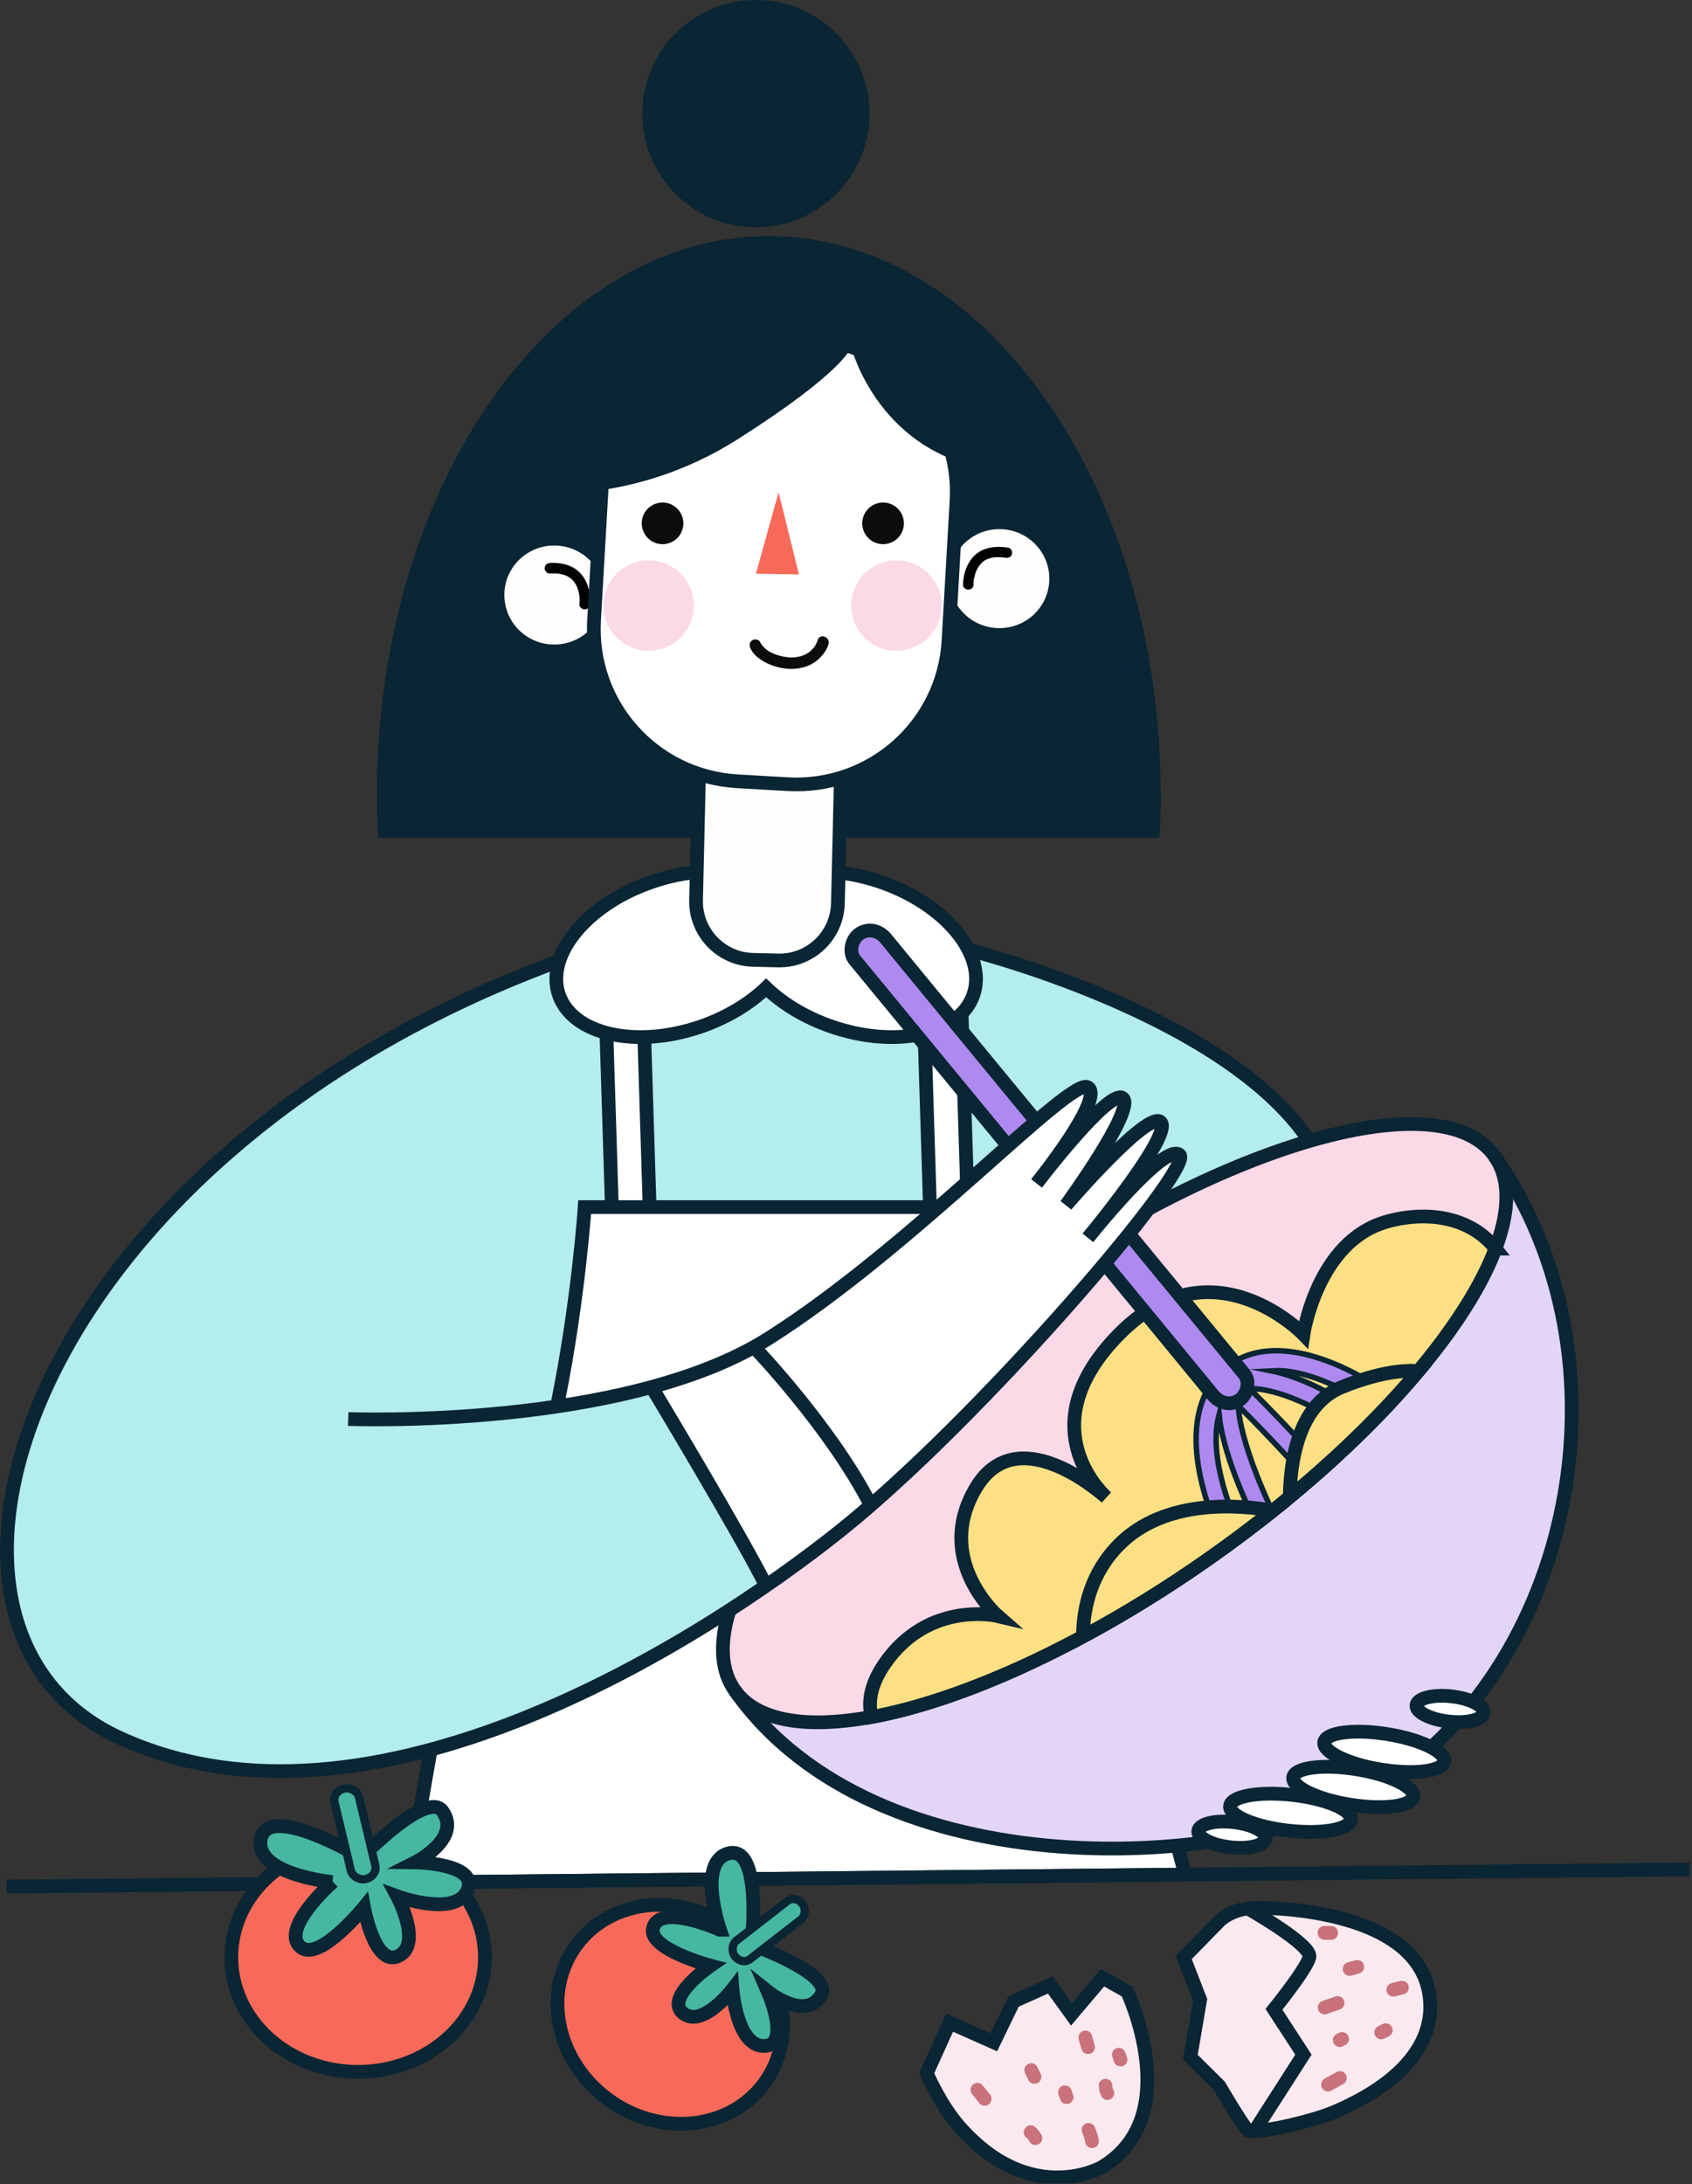 <svg width="265" height="342" viewBox="0 0 265 342" fill="none" xmlns="http://www.w3.org/2000/svg">
<rect x="0" y="0" width="265" height="342" fill="#333333" stroke="none"/>
<g clip-path="url(#clip0_491_3982)">
<path d="M23.772 211.584L18.897 198.182C18.897 198.182 38.586 173.55 67.06 159.424C95.534 145.282 129.572 141.268 159.373 150.967C189.173 160.665 209.706 177.408 205.073 184.918C200.439 192.429 147.47 237.888 147.47 237.888L46.32 235.889L23.772 211.584Z" fill="#B3EDEE"/>
<path d="M94.621 150.398C95.069 164.678 95.517 178.976 95.965 193.256C96.034 195.254 96.085 197.269 96.154 199.267C96.275 203.057 102.166 203.074 102.063 199.267C101.615 184.987 101.167 170.69 100.719 156.41C100.65 154.412 100.598 152.396 100.53 150.398C100.409 146.608 94.518 146.591 94.621 150.398Z" fill="white" stroke="#0A2533" stroke-width="2.15" stroke-miterlimit="10"/>
<path d="M144.438 150.398C144.886 164.678 145.334 178.976 145.782 193.256C145.851 195.254 145.902 197.269 145.971 199.267C146.092 203.057 151.983 203.074 151.88 199.267C151.432 184.987 150.984 170.69 150.536 156.41C150.467 154.412 150.415 152.396 150.346 150.398C150.226 146.608 144.335 146.591 144.438 150.398Z" fill="white" stroke="#0A2533" stroke-width="2.15" stroke-miterlimit="10"/>
<path d="M185.625 293.509L176.013 257.887C176.013 257.887 154.67 232.72 156.513 189.001H91.572C91.572 189.001 87.851 245.587 69.902 259.936L63.821 294.75L185.607 293.509H185.625Z" fill="white" stroke="#0A2533" stroke-width="2.15" stroke-miterlimit="10"/>
<path d="M137.995 138.116C131.122 135.739 124.335 135.997 119.995 138.34C115.654 135.98 108.867 135.721 101.994 138.116C91.848 141.63 85.388 149.536 87.541 155.772C89.695 162.008 99.668 164.23 109.814 160.716C113.931 159.286 117.411 157.133 119.995 154.67C122.561 157.133 126.058 159.286 130.175 160.716C140.321 164.23 150.295 162.008 152.448 155.772C154.618 149.536 148.141 141.63 137.995 138.116Z" fill="white" stroke="#0A2533" stroke-width="2.15" stroke-miterlimit="10"/>
<path d="M181.783 124.421C181.783 76.12 154.308 36.966 120.408 36.966C86.508 36.966 59.033 76.12 59.033 124.421C59.033 126.695 59.119 128.934 59.239 131.174H181.594C181.714 128.952 181.801 126.695 181.801 124.421H181.783Z" fill="#0A2533"/>
<path d="M118.393 35.588C128.22 35.588 136.187 27.622 136.187 17.794C136.187 7.967 128.22 0 118.393 0C108.565 0 100.598 7.967 100.598 17.794C100.598 27.622 108.565 35.588 118.393 35.588Z" fill="#0A2533"/>
<path d="M109.457 122.076L109.016 140.916C108.898 145.976 112.904 150.174 117.964 150.292L121.856 150.383C126.916 150.502 131.113 146.496 131.232 141.436L131.672 122.596C131.791 117.536 127.785 113.339 122.725 113.22L118.833 113.129C113.773 113.011 109.576 117.017 109.457 122.076Z" fill="#FFFEFD" stroke="#0A2533" stroke-width="2.15" stroke-miterlimit="10"/>
<path d="M165.402 91.107C165.126 95.982 160.923 99.686 156.014 99.41C151.104 99.134 147.349 94.948 147.642 90.091C147.935 85.233 152.121 81.512 157.03 81.788C161.939 82.064 165.695 86.249 165.402 91.107Z" fill="#FFFEFD" stroke="#0A2533" stroke-width="2.15" stroke-miterlimit="10"/>
<path d="M152.465 91.486C152.465 91.297 152.465 91.124 152.5 90.935C152.5 90.883 152.5 90.849 152.5 90.797C152.5 91.107 152.482 90.935 152.5 90.849C152.517 90.745 152.534 90.625 152.568 90.521C152.62 90.28 152.689 90.039 152.758 89.798C152.792 89.677 152.844 89.557 152.896 89.436C152.982 89.23 152.81 89.609 152.896 89.402C152.93 89.333 152.965 89.264 152.999 89.195C153.068 89.075 153.137 88.954 153.206 88.833C153.24 88.764 153.292 88.713 153.326 88.644C153.361 88.609 153.516 88.403 153.43 88.506C153.344 88.609 153.481 88.437 153.516 88.403C153.568 88.351 153.619 88.282 153.671 88.23C153.723 88.179 153.791 88.11 153.843 88.058C153.86 88.041 153.895 88.007 153.912 87.989C153.929 87.989 154.102 87.834 153.981 87.92C153.878 88.007 154.067 87.869 154.102 87.834C154.17 87.783 154.239 87.748 154.325 87.696C154.412 87.645 154.481 87.61 154.549 87.576C154.584 87.559 154.636 87.541 154.67 87.524C154.859 87.438 154.549 87.559 154.704 87.524C154.911 87.455 155.101 87.386 155.307 87.335C155.411 87.3 155.531 87.283 155.652 87.266C155.704 87.266 155.859 87.249 155.652 87.266C155.721 87.266 155.79 87.266 155.859 87.249C156.117 87.231 156.375 87.231 156.651 87.249C156.806 87.249 156.961 87.249 157.116 87.283C157.168 87.283 157.219 87.283 157.271 87.3C157.374 87.3 157.374 87.3 157.306 87.3C157.357 87.3 157.426 87.317 157.478 87.335C157.908 87.404 158.356 87.214 158.494 86.766C158.597 86.37 158.356 85.819 157.926 85.75C155.979 85.44 153.86 85.647 152.448 87.162C151.587 88.093 151.087 89.316 150.915 90.556C150.863 90.883 150.829 91.21 150.829 91.52C150.829 92.571 152.482 92.588 152.482 91.52L152.465 91.486Z" fill="#020202"/>
<path d="M77.93 92.657C77.654 97.532 81.392 101.701 86.301 101.977C91.211 102.252 95.414 98.549 95.689 93.674C95.965 88.799 92.227 84.63 87.318 84.355C82.408 84.079 78.205 87.783 77.93 92.657Z" fill="#FFFEFD" stroke="#0A2533" stroke-width="2.15" stroke-miterlimit="10"/>
<path d="M92.382 94.604C92.468 93.863 92.382 93.053 92.227 92.33C91.9 90.866 91.021 89.522 89.678 88.816C88.592 88.248 87.335 88.075 86.129 88.144C85.681 88.161 85.302 88.506 85.302 88.971C85.302 89.402 85.681 89.815 86.129 89.798C86.405 89.798 86.698 89.798 86.973 89.798C87.094 89.798 87.214 89.798 87.335 89.815C87.404 89.815 87.473 89.815 87.542 89.832C87.404 89.815 87.507 89.832 87.576 89.832C87.783 89.867 88.007 89.918 88.213 89.97C88.317 90.004 88.42 90.039 88.523 90.073C88.558 90.073 88.592 90.108 88.627 90.108C88.713 90.142 88.696 90.142 88.575 90.091C88.61 90.091 88.644 90.125 88.678 90.142C88.834 90.211 88.989 90.297 89.126 90.383C89.195 90.435 89.264 90.47 89.333 90.521C89.385 90.556 89.522 90.625 89.333 90.521C89.385 90.538 89.419 90.59 89.454 90.625C89.574 90.728 89.695 90.849 89.798 90.969C89.85 91.021 89.901 91.09 89.936 91.141C90.039 91.262 89.815 90.986 89.919 91.107C89.936 91.141 89.97 91.176 89.988 91.21C90.074 91.331 90.16 91.469 90.229 91.589C90.263 91.658 90.298 91.727 90.332 91.796C90.332 91.813 90.349 91.848 90.367 91.865C90.367 91.882 90.384 91.916 90.401 91.934C90.436 92.02 90.418 91.985 90.367 91.848C90.367 91.951 90.47 92.123 90.504 92.227C90.556 92.364 90.591 92.519 90.625 92.657C90.659 92.778 90.677 92.916 90.711 93.036C90.711 93.088 90.728 93.157 90.746 93.209C90.78 93.346 90.728 92.984 90.746 93.122C90.746 93.157 90.746 93.191 90.746 93.226C90.763 93.45 90.78 93.656 90.78 93.88C90.78 94.104 90.78 94.345 90.746 94.587C90.694 95.034 91.159 95.413 91.572 95.413C92.055 95.413 92.348 95.034 92.399 94.587L92.382 94.604Z" fill="#020202"/>
<path d="M93.041 97.126L94.3 75.216C95.056 62.06 106.35 51.995 119.506 52.751L127.348 53.202C140.504 53.958 150.569 65.251 149.813 78.407L148.554 100.317C147.797 113.473 136.504 123.538 123.348 122.782L115.506 122.331C102.35 121.575 92.284 110.282 93.041 97.126Z" fill="white" stroke="#0A2533" stroke-width="2.15" stroke-miterlimit="10"/>
<path d="M121.941 77.068L118.393 89.832L125.128 89.936L121.941 77.068Z" fill="#F76A59"/>
<path d="M107.024 82.167C106.903 83.958 105.335 85.319 103.544 85.199C101.752 85.078 100.392 83.51 100.512 81.719C100.633 79.927 102.2 78.567 103.992 78.687C105.783 78.808 107.144 80.375 107.024 82.167Z" fill="#0C0C0C"/>
<path d="M141.561 82.167C141.441 83.958 139.873 85.319 138.082 85.199C136.29 85.078 134.929 83.51 135.05 81.719C135.17 79.927 136.738 78.567 138.529 78.687C140.321 78.808 141.682 80.375 141.561 82.167Z" fill="#0C0C0C"/>
<path d="M108.626 95.62C108.178 99.513 104.681 102.304 100.788 101.856C96.895 101.408 94.104 97.911 94.552 94.018C95 90.125 98.497 87.335 102.39 87.782C106.283 88.23 109.073 91.727 108.626 95.62Z" fill="#FCD9E7"/>
<path d="M147.435 95.62C146.987 99.513 143.491 102.304 139.598 101.856C135.705 101.408 132.914 97.911 133.362 94.018C133.81 90.125 137.306 87.335 141.2 87.782C145.093 88.23 147.883 91.727 147.435 95.62Z" fill="#FCD9E7"/>
<path d="M117.514 101.46C118.1 102.855 119.771 103.785 121.114 104.25C123.612 105.094 126.609 104.922 128.504 102.906C129.055 102.321 129.606 101.563 129.779 100.77C130.02 99.634 128.28 99.151 128.039 100.288C128.022 100.409 127.97 100.512 127.936 100.615C128.022 100.357 127.832 100.822 127.781 100.908C127.539 101.339 127.402 101.511 127.005 101.873C126.127 102.7 124.835 103.01 123.577 102.924C122.32 102.838 120.787 102.372 119.908 101.597C119.753 101.46 119.598 101.304 119.461 101.149C119.426 101.115 119.237 100.874 119.392 101.081C119.357 101.029 119.305 100.96 119.271 100.908C119.202 100.805 119.116 100.684 119.064 100.564C118.875 100.116 118.22 100.013 117.841 100.236C117.376 100.512 117.325 101.012 117.514 101.46Z" fill="#0C0C0C"/>
<path d="M82.442 77.068C82.442 77.068 98.669 79.514 115.585 68.748C132.5 57.982 133.31 54.33 133.31 54.33C133.31 54.33 137.651 71.642 156.513 73.692C175.375 75.741 143.077 46.871 135.05 44.304C127.023 41.738 101.27 46.871 94.501 55.071C87.731 63.27 78.498 71.211 82.442 77.068Z" fill="#0A2533"/>
<path d="M115.051 264.639C137.41 296.455 194.479 292.803 215.029 280.453C246.449 261.573 256.423 212.876 234.098 181.043L115.068 264.622L115.051 264.639Z" fill="#E3D5F8"/>
<path d="M189.401 243.946C222.271 220.861 242.278 192.694 234.087 181.031C225.897 169.369 192.611 178.628 159.741 201.712C126.871 224.796 106.864 252.964 115.055 264.626C123.245 276.289 156.531 267.03 189.401 243.946Z" fill="#FCD9E7" stroke="#0A2533" stroke-width="2.15" stroke-miterlimit="10"/>
<path d="M115.051 264.639C137.41 296.455 194.479 292.803 215.029 280.453C246.449 261.573 256.423 212.876 234.098 181.043" stroke="#0A2533" stroke-width="2.15" stroke-miterlimit="10"/>
<path d="M226.208 275.802C225.967 277.335 221.557 277.903 216.355 277.076C211.153 276.25 207.157 274.32 207.398 272.787C207.639 271.254 212.049 270.686 217.251 271.512C222.453 272.339 226.449 274.269 226.208 275.802Z" fill="white" stroke="#0A2533" stroke-width="2.15" stroke-miterlimit="10"/>
<path d="M221.351 281.297C221.11 282.83 216.7 283.398 211.498 282.571C206.295 281.745 202.299 279.815 202.54 278.282C202.781 276.749 207.191 276.181 212.393 277.007C217.596 277.834 221.592 279.764 221.351 281.297Z" fill="white" stroke="#0A2533" stroke-width="2.15" stroke-miterlimit="10"/>
<path d="M211.584 284.897C211.411 286.447 207.036 287.222 201.8 286.637C196.58 286.051 192.48 284.329 192.653 282.778C192.825 281.228 197.2 280.453 202.437 281.038C207.656 281.624 211.756 283.347 211.584 284.897Z" fill="white" stroke="#0A2533" stroke-width="2.15" stroke-miterlimit="10"/>
<path d="M232.392 268.171C232.272 269.256 229.809 269.876 226.897 269.549C223.986 269.221 221.712 268.067 221.85 266.982C221.988 265.897 224.434 265.277 227.345 265.604C230.256 265.931 232.53 267.085 232.392 268.171Z" fill="white" stroke="#0A2533" stroke-width="2.15" stroke-miterlimit="10"/>
<path d="M198.217 287.86C198.096 288.945 195.633 289.565 192.722 289.238C189.81 288.91 187.537 287.756 187.674 286.671C187.812 285.586 190.258 284.966 193.169 285.293C196.081 285.62 198.354 286.774 198.217 287.86Z" fill="white" stroke="#0A2533" stroke-width="2.15" stroke-miterlimit="10"/>
<path d="M234.236 195.495C230.239 190.414 223.246 189.518 217.027 191.327C206.278 194.479 204.142 208.931 204.142 208.931C204.142 208.931 189.862 194.066 175.238 208.931C161.629 222.764 171.81 233.099 173.274 234.46C171.655 233.03 159.114 222.419 152.844 232.961C146.143 244.227 156.272 253.029 156.272 253.029C156.272 253.029 145.506 250.463 138.581 260.454C136.273 263.795 135.929 266.586 136.514 268.842C150.915 266.19 170.208 257.456 189.397 243.986C212.376 227.845 229.051 209.224 234.219 195.495H234.236Z" fill="#FDE084" stroke="#0A2533" stroke-width="2.15" stroke-miterlimit="10"/>
<path d="M216.183 221.299C216.924 220.524 217.647 219.766 218.336 219.008C214.753 216.149 207.915 212.118 201.369 211.55C197.7 211.239 194.617 212.049 192.171 213.978C192.136 213.944 192.084 213.909 192.05 213.858L189.879 216.132C189.879 216.132 189.948 216.2 190 216.235C183.558 224.934 190.655 239.714 191.912 242.16C192.773 241.522 193.635 240.902 194.479 240.265C193.204 237.647 189.104 228.362 190.93 221.489C191.481 227.328 195.03 235.132 196.718 238.559C197.579 237.905 198.423 237.233 199.268 236.561C196.356 230.515 194.065 223.745 193.945 220.111C198.889 225.054 202.816 229.361 205.004 231.807C205.796 231.118 206.588 230.429 207.364 229.74C205.09 227.19 200.956 222.643 195.753 217.458C196.046 217.458 196.374 217.458 196.77 217.458C200.732 217.768 207.725 220.679 212.394 225.037C213.151 224.297 213.892 223.573 214.616 222.832C210.24 218.733 203.953 215.615 199.095 214.633C199.733 214.598 200.387 214.598 201.076 214.65C206.744 215.132 212.996 218.836 216.149 221.265L216.183 221.299Z" fill="#AE89F0" stroke="#0A2533" stroke-width="0.86" stroke-miterlimit="10"/>
<path d="M194.875 215.132C188.553 207.45 182.231 199.767 175.909 192.102C165.832 179.871 155.755 167.624 145.678 155.394C143.37 152.586 141.062 149.778 138.754 146.97C137.737 145.73 136.066 145.248 134.654 146.178C133.414 146.987 132.862 149.054 133.861 150.277C140.183 157.96 146.505 165.643 152.827 173.308C162.904 185.539 172.981 197.786 183.058 210.016C185.366 212.824 187.675 215.632 189.983 218.44C190.999 219.68 192.67 220.162 194.083 219.232C195.323 218.423 195.874 216.355 194.875 215.132Z" fill="#AE89F0" stroke="#0A2533" stroke-width="2.15" stroke-miterlimit="10"/>
<path d="M189.414 243.968C192.877 241.539 196.184 239.041 199.354 236.526C194.065 235.596 182.421 234.614 175.255 241.866C170.862 246.311 169.656 251.702 169.605 256.233C176.082 252.753 182.765 248.653 189.414 243.968Z" fill="#FDE084" stroke="#0A2533" stroke-width="2.15" stroke-miterlimit="10"/>
<path d="M210.189 217.165C203.057 220.024 202.058 229.585 202.006 234.356C209.93 227.81 216.752 221.092 222.143 214.667C220.076 214.512 216.183 214.753 210.189 217.165Z" fill="#FDE084" stroke="#0A2533" stroke-width="2.15" stroke-miterlimit="10"/>
<path d="M57.121 222.229C57.121 222.229 86.301 220.92 94.621 218.922C102.924 216.924 108.936 215.012 108.936 215.012L126.179 243.538C126.179 243.538 102.752 262.882 75.948 271.736C75.948 271.736 49.989 279.746 35.089 276.766C20.189 273.786 7.269 268.618 3.738 256.853C0.19 245.071 -0.654 219.835 18.914 198.199C38.482 176.564 54.089 212.049 57.138 222.247L57.121 222.229Z" fill="#B3EDEE"/>
<path d="M112.381 234.615L104.061 220.49C104.061 220.49 100.909 217.768 105.68 216.114C110.452 214.461 116.291 211.859 116.291 211.859C116.291 211.859 118.444 210.516 120.701 213.754C122.958 216.993 134.723 232.72 134.723 232.72C134.723 232.72 136.859 236.389 134.723 237.629C132.587 238.869 121.235 247.413 121.235 247.413C121.235 247.413 120.081 248.275 118.1 244.692C116.102 241.109 112.381 234.615 112.381 234.615Z" fill="white"/>
<path d="M121.855 215.098C121.855 215.098 116.98 211.791 120.408 209.534C123.836 207.278 140.338 194.789 145.592 190.207C150.846 185.642 163.438 174.583 163.438 174.583C163.438 174.583 168.399 170.018 169.846 170.173C171.31 170.311 171.103 173.033 169.846 174.755C168.588 176.478 167.951 178.39 167.951 178.39C167.951 178.39 172.981 171.896 174.928 171.93C176.874 171.948 175.324 175.531 174.307 177.322C173.291 179.114 171.965 183.179 171.965 183.179C171.965 183.179 179.372 174.583 181.163 175.531C182.955 176.478 176.943 185.367 176.943 185.367C176.943 185.367 182.3 180.371 184.212 180.647C186.124 180.922 180.819 187.899 173.171 197.648C165.522 207.398 143.577 229.861 143.577 229.861L138.977 233.392C138.977 233.392 136.79 236.131 135.171 233.392C133.551 230.653 123.009 216.373 121.872 215.081L121.855 215.098Z" fill="white"/>
<path d="M54.537 222.178C54.537 222.178 97.773 223.883 120.408 209.534C143.043 195.185 167.641 168.52 170.38 170.242C173.119 171.947 162.353 185.28 162.353 185.28C162.353 185.28 173.808 170.242 175.858 171.947C177.908 173.653 166.969 188.691 166.969 188.691C166.969 188.691 179.889 173.653 181.801 175.703C183.713 177.753 170.397 193.807 170.397 193.807C170.397 193.807 182.352 178.769 184.746 180.819C187.141 182.869 153.516 222.161 131.708 239.593C109.9 257.025 57.965 290.168 18.673 272.064C-19.43 254.51 4.789 180.715 87.765 150.398" stroke="#0A2533" stroke-width="2.15" stroke-miterlimit="10"/>
<path d="M118.1 210.912C118.1 210.912 130.123 223.452 136.394 235.7" stroke="#0A2533" stroke-width="2.15" stroke-miterlimit="10"/>
<path d="M102.063 217.165C102.063 217.165 116.239 240.73 119.977 248.292" stroke="#0A2533" stroke-width="2.15" stroke-miterlimit="10"/>
<path d="M151.656 148.71C151.656 148.71 191.86 158.684 205.09 178.683" stroke="#0A2533" stroke-width="2.15" stroke-miterlimit="10"/>
<path d="M1.068 295.387L264.708 292.7" stroke="#0A2533" stroke-width="2.15" stroke-miterlimit="10"/>
<path d="M56.087 324.395C67.056 324.395 75.948 316.367 75.948 306.463C75.948 296.56 67.056 288.531 56.087 288.531C45.118 288.531 36.226 296.56 36.226 306.463C36.226 316.367 45.118 324.395 56.087 324.395Z" fill="#F76A59" stroke="#0A2533" stroke-width="2.15" stroke-miterlimit="10"/>
<path d="M52.091 294.663C52.091 294.663 43.564 302.208 47.199 304.947C50.093 307.118 57 298.642 57 298.642C57 298.642 58.688 308.117 62.443 306.239C66.199 304.361 62.202 296.903 62.202 296.903C62.202 296.903 71.315 300.262 73.21 295.99C75.087 291.718 65.027 291.597 65.027 291.597C65.027 291.597 72.348 287.894 69.316 283.587C66.922 280.176 56.587 290.839 56.587 290.839C56.587 290.839 42.048 282.14 40.859 287.876C39.705 293.509 52.074 294.681 52.074 294.681L52.091 294.663Z" fill="#46B7A1" stroke="#0A2533" stroke-width="2.15" stroke-miterlimit="10"/>
<path d="M58.774 292.045C58.034 288.927 57.276 285.81 56.535 282.692C56.432 282.261 56.328 281.813 56.225 281.383C56.001 280.47 54.847 279.798 53.848 280.056C52.797 280.332 52.177 281.228 52.401 282.209L54.64 291.563C54.743 291.994 54.847 292.442 54.95 292.872C55.174 293.785 56.328 294.457 57.327 294.199C58.378 293.923 58.998 293.027 58.774 292.045Z" fill="#46B7A1" stroke="#0A2533" stroke-width="1.29" stroke-miterlimit="10"/>
<path d="M119.674 326.217C125.08 318.88 122.881 308.082 114.762 302.101C106.643 296.12 95.679 297.219 90.273 304.557C84.867 311.894 87.067 322.692 95.185 328.673C103.304 334.654 114.268 333.555 119.674 326.217Z" fill="#F76A59" stroke="#0A2533" stroke-width="2.15" stroke-miterlimit="10"/>
<path d="M112.743 302.139C112.743 302.139 103.182 297.867 102.269 301.95C101.546 305.205 111.278 307.772 111.278 307.772C111.278 307.772 103.992 312.785 106.989 315.214C109.987 317.642 114.724 311.476 114.724 311.476C114.724 311.476 115.378 320.399 119.667 320.347C123.957 320.295 120.253 311.82 120.253 311.82C120.253 311.82 126.144 316.557 128.608 312.371C130.554 309.064 117.704 304.465 117.704 304.465C117.704 304.465 119.461 288.979 114.207 290.167C109.039 291.339 112.76 302.139 112.76 302.139H112.743Z" fill="#46B7A1" stroke="#0A2533" stroke-width="2.15" stroke-miterlimit="10"/>
<path d="M117.48 306.738C119.805 304.93 122.131 303.121 124.456 301.312C124.784 301.054 125.111 300.796 125.438 300.554C126.127 300.02 126.248 298.797 125.645 298.057C125.025 297.282 124.026 297.092 123.302 297.661C120.977 299.469 118.651 301.278 116.326 303.087C115.998 303.345 115.671 303.603 115.344 303.845C114.655 304.379 114.534 305.602 115.137 306.342C115.757 307.117 116.756 307.307 117.48 306.738Z" fill="#46B7A1" stroke="#0A2533" stroke-width="1.29" stroke-miterlimit="10"/>
<path d="M172.688 339.261C172.688 339.261 161.543 345.79 150.26 332.974C147.246 329.563 145.144 324.602 145.144 324.602L148.727 316.695L155.652 319.779L158.752 313.371L164.489 310.804L167.813 315.404L172.688 309.65L176.529 311.821C176.529 311.821 185.762 331.303 172.688 339.244V339.261Z" fill="#FAE9EF" stroke="#0A2533" stroke-width="2.15" stroke-miterlimit="10"/>
<path d="M152.327 327.978C152.706 328.443 153.085 328.926 153.464 329.391C153.567 329.494 153.671 329.563 153.808 329.615C153.929 329.684 154.067 329.718 154.222 329.701C154.377 329.701 154.515 329.684 154.635 329.615C154.773 329.563 154.876 329.494 154.98 329.391C155.169 329.184 155.307 328.908 155.29 328.633L155.255 328.34C155.204 328.151 155.118 327.996 154.98 327.858C154.601 327.393 154.222 326.91 153.843 326.445C153.74 326.342 153.636 326.273 153.498 326.221C153.378 326.152 153.24 326.118 153.085 326.135C152.93 326.135 152.792 326.152 152.672 326.221C152.534 326.273 152.43 326.342 152.327 326.445C152.138 326.652 152 326.928 152.017 327.203L152.051 327.496C152.103 327.685 152.189 327.84 152.327 327.978Z" fill="#C9727B"/>
<path d="M160.664 334.61C160.819 334.748 160.974 334.903 161.095 335.058L160.923 334.834C161.043 334.989 161.147 335.144 161.233 335.317C161.302 335.437 161.388 335.54 161.508 335.627C161.612 335.73 161.732 335.782 161.87 335.816C162.008 335.868 162.163 335.868 162.301 335.833C162.439 335.833 162.576 335.782 162.697 335.713L162.921 335.54C163.059 335.403 163.145 335.248 163.197 335.058L163.231 334.765C163.231 334.576 163.179 334.386 163.076 334.214C162.938 333.956 162.766 333.732 162.594 333.508C162.473 333.353 162.335 333.198 162.18 333.077C162.077 332.974 161.973 332.905 161.836 332.853C161.715 332.784 161.577 332.75 161.422 332.767C161.267 332.767 161.129 332.784 161.009 332.853C160.871 332.905 160.768 332.974 160.664 333.077L160.492 333.301C160.389 333.473 160.354 333.646 160.337 333.852L160.371 334.145C160.423 334.335 160.509 334.49 160.647 334.627L160.664 334.61Z" fill="#C9727B"/>
<path d="M160.595 324.688C160.768 325.033 160.923 325.377 161.095 325.722C161.164 325.842 161.25 325.946 161.371 326.032C161.474 326.135 161.595 326.187 161.732 326.221C161.87 326.273 162.025 326.273 162.163 326.238C162.301 326.238 162.439 326.187 162.559 326.118L162.783 325.946C162.921 325.808 163.007 325.653 163.059 325.463L163.093 325.17C163.093 324.981 163.042 324.791 162.938 324.619C162.766 324.275 162.611 323.93 162.439 323.586C162.37 323.465 162.284 323.362 162.163 323.276C162.06 323.172 161.939 323.121 161.801 323.086C161.663 323.034 161.508 323.034 161.371 323.069C161.233 323.069 161.095 323.12 160.974 323.189L160.751 323.362C160.613 323.499 160.527 323.655 160.475 323.844L160.44 324.137C160.44 324.326 160.492 324.516 160.595 324.688Z" fill="#C9727B"/>
<path d="M169.553 334.042C169.553 334.042 169.622 334.18 169.639 334.248L169.536 333.99C169.742 334.49 169.897 335.024 170.001 335.558C170.052 335.816 170.276 336.074 170.5 336.195C170.724 336.333 171.069 336.384 171.327 336.298C171.585 336.212 171.844 336.057 171.964 335.799L172.068 335.54C172.119 335.351 172.119 335.161 172.068 334.972C171.947 334.266 171.706 333.594 171.413 332.939C171.31 332.715 171 332.509 170.776 332.44C170.517 332.371 170.173 332.405 169.949 332.543C169.725 332.681 169.518 332.905 169.449 333.18L169.415 333.473C169.415 333.663 169.467 333.852 169.57 334.025L169.553 334.042Z" fill="#C9727B"/>
<path d="M172.119 326.566C172.119 326.669 172.119 326.773 172.119 326.876C172.137 327.065 172.171 327.255 172.206 327.444C172.274 327.72 172.395 327.996 172.516 328.254C172.585 328.375 172.671 328.478 172.791 328.564C172.895 328.667 173.015 328.719 173.153 328.753C173.291 328.805 173.446 328.805 173.584 328.771C173.721 328.771 173.859 328.719 173.98 328.65C174.204 328.495 174.41 328.288 174.479 328.013L174.514 327.72C174.514 327.53 174.462 327.341 174.359 327.169C174.324 327.117 174.307 327.065 174.273 326.996L174.376 327.255C174.29 327.065 174.238 326.859 174.204 326.635L174.238 326.928C174.238 326.807 174.221 326.686 174.221 326.566C174.221 326.411 174.204 326.273 174.135 326.152C174.083 326.015 174.014 325.911 173.911 325.808C173.808 325.705 173.704 325.636 173.566 325.584C173.446 325.515 173.308 325.481 173.153 325.498L172.86 325.532C172.671 325.584 172.516 325.67 172.378 325.808C172.188 326.015 172.068 326.273 172.068 326.566H172.119Z" fill="#C9727B"/>
<path d="M168.95 319.296C169.088 319.813 169.225 320.313 169.381 320.829C169.449 321.088 169.639 321.329 169.88 321.467C170.001 321.553 170.138 321.587 170.276 321.587C170.414 321.622 170.569 321.605 170.707 321.57C170.965 321.484 171.224 321.329 171.344 321.071C171.465 320.812 171.534 320.519 171.448 320.244C171.31 319.727 171.172 319.227 171.017 318.711C170.948 318.452 170.759 318.211 170.517 318.073C170.397 317.987 170.259 317.953 170.121 317.953C169.983 317.918 169.828 317.935 169.691 317.97C169.432 318.056 169.174 318.211 169.053 318.47C168.933 318.728 168.864 319.021 168.95 319.296Z" fill="#C9727B"/>
<path d="M174.204 321.984C174.29 322.242 174.376 322.501 174.462 322.759C174.497 322.897 174.566 323.017 174.652 323.121C174.721 323.241 174.824 323.328 174.962 323.396C175.082 323.483 175.22 323.517 175.358 323.517C175.496 323.551 175.651 323.534 175.789 323.5L176.047 323.396C176.202 323.293 176.34 323.173 176.426 323.017L176.529 322.759C176.581 322.57 176.581 322.38 176.529 322.191C176.443 321.932 176.357 321.674 176.271 321.415C176.236 321.278 176.168 321.157 176.081 321.054C176.012 320.933 175.909 320.847 175.771 320.778C175.651 320.692 175.513 320.658 175.375 320.658C175.237 320.623 175.082 320.64 174.944 320.675L174.686 320.778C174.531 320.881 174.393 321.002 174.307 321.157L174.204 321.415C174.152 321.605 174.152 321.794 174.204 321.984Z" fill="#C9727B"/>
<path d="M165.763 327.875C165.849 328.133 165.935 328.392 166.022 328.65C166.056 328.788 166.125 328.908 166.211 329.012C166.28 329.132 166.383 329.218 166.521 329.287C166.642 329.374 166.78 329.408 166.917 329.408C167.055 329.442 167.21 329.425 167.348 329.391L167.606 329.287C167.761 329.184 167.899 329.063 167.985 328.908L168.089 328.65C168.14 328.461 168.14 328.271 168.089 328.082C168.003 327.823 167.916 327.565 167.83 327.306C167.796 327.169 167.727 327.048 167.641 326.945C167.572 326.824 167.469 326.738 167.331 326.669C167.21 326.583 167.072 326.549 166.935 326.549C166.797 326.514 166.642 326.531 166.504 326.566L166.246 326.669C166.091 326.772 165.953 326.893 165.867 327.048L165.763 327.306C165.712 327.496 165.712 327.685 165.763 327.875Z" fill="#C9727B"/>
<path d="M197.028 298.729C197.028 298.729 221.713 298.333 223.849 312.234C225.554 323.345 212.566 329.15 208.983 330.683C205.4 332.216 196.218 334.3 195.392 333.508C194.565 332.733 190.965 326.583 190.965 326.583L186.434 322.104L187.967 313.095L185.401 306.481L190.965 300.796C190.965 300.796 193.101 298.574 197.028 298.746V298.729Z" fill="#FAE9EF" stroke="#0A2533" stroke-width="2.15" stroke-miterlimit="10"/>
<path d="M196.46 333.68L204.142 321.708L199.526 314.611C199.526 314.611 204.556 308.393 205.073 306.464C205.589 304.534 195.409 298.798 195.409 298.798" fill="#FAE9EF"/>
<path d="M196.46 333.68L204.142 321.708L199.526 314.611C199.526 314.611 204.556 308.393 205.073 306.464C205.589 304.534 195.409 298.798 195.409 298.798" stroke="#0A2533" stroke-width="2.15" stroke-miterlimit="10"/>
<path d="M208.518 327.324C209.138 326.979 209.775 326.635 210.395 326.29C210.636 326.169 210.826 325.894 210.895 325.653C210.964 325.412 210.929 325.05 210.791 324.826C210.654 324.602 210.43 324.395 210.154 324.326C209.878 324.257 209.586 324.292 209.327 324.43C208.707 324.774 208.07 325.119 207.45 325.463C207.208 325.584 207.019 325.859 206.95 326.101C206.881 326.342 206.916 326.703 207.053 326.927C207.191 327.151 207.415 327.358 207.691 327.427C207.966 327.496 208.259 327.461 208.518 327.324Z" fill="#C9727B"/>
<path d="M216.889 319.142C217.113 319.021 217.337 318.918 217.578 318.797C217.699 318.728 217.802 318.642 217.888 318.521C217.992 318.418 218.044 318.297 218.078 318.16C218.13 318.022 218.13 317.867 218.095 317.729C218.095 317.591 218.044 317.453 217.975 317.333L217.802 317.109C217.665 316.971 217.51 316.885 217.32 316.833L217.027 316.799C216.838 316.799 216.648 316.851 216.476 316.954C216.252 317.074 216.028 317.178 215.787 317.298C215.666 317.367 215.563 317.453 215.477 317.574C215.374 317.677 215.322 317.798 215.287 317.936C215.236 318.074 215.236 318.229 215.27 318.366C215.27 318.504 215.322 318.642 215.391 318.763L215.563 318.987C215.701 319.124 215.856 319.21 216.045 319.262L216.338 319.297C216.528 319.297 216.717 319.245 216.889 319.142Z" fill="#C9727B"/>
<path d="M207.76 315.352C208.432 315.111 209.121 314.87 209.792 314.646C210.068 314.56 210.292 314.405 210.43 314.146C210.568 313.922 210.619 313.578 210.533 313.319C210.447 313.061 210.292 312.803 210.034 312.682C209.775 312.562 209.482 312.475 209.207 312.579C208.535 312.82 207.846 313.061 207.174 313.285C206.898 313.371 206.675 313.526 206.537 313.785C206.399 314.008 206.347 314.353 206.433 314.611C206.519 314.87 206.674 315.128 206.933 315.249C207.191 315.369 207.484 315.455 207.76 315.352Z" fill="#C9727B"/>
<path d="M218.509 312.579C218.956 312.458 219.422 312.355 219.869 312.234C220.007 312.2 220.128 312.131 220.231 312.045C220.352 311.976 220.438 311.873 220.507 311.735C220.593 311.614 220.627 311.476 220.627 311.339C220.662 311.201 220.645 311.046 220.61 310.908C220.524 310.65 220.369 310.391 220.111 310.271C219.852 310.15 219.577 310.098 219.284 310.167C218.836 310.288 218.371 310.391 217.923 310.512C217.785 310.546 217.665 310.615 217.561 310.701C217.441 310.77 217.354 310.873 217.286 311.011C217.199 311.132 217.165 311.27 217.165 311.407C217.131 311.545 217.148 311.7 217.182 311.838C217.268 312.096 217.423 312.355 217.682 312.475C217.94 312.596 218.216 312.648 218.509 312.579Z" fill="#C9727B"/>
<path d="M211.67 309.323C212.066 309.219 212.462 309.099 212.876 308.995C213.014 308.961 213.134 308.892 213.238 308.806C213.358 308.737 213.444 308.634 213.513 308.496C213.599 308.375 213.634 308.237 213.634 308.1C213.668 307.962 213.651 307.807 213.617 307.669C213.53 307.411 213.375 307.152 213.117 307.032C212.859 306.911 212.566 306.842 212.29 306.928C211.894 307.032 211.498 307.152 211.084 307.256C210.947 307.29 210.826 307.359 210.723 307.445C210.602 307.514 210.516 307.617 210.447 307.755C210.361 307.876 210.326 308.014 210.326 308.151C210.292 308.289 210.309 308.444 210.344 308.582C210.43 308.84 210.585 309.099 210.843 309.219C211.102 309.34 211.394 309.409 211.67 309.323Z" fill="#C9727B"/>
<path d="M210.395 320.347C210.516 320.295 210.619 320.227 210.74 320.175C210.86 320.106 210.964 320.02 211.05 319.899C211.153 319.796 211.205 319.675 211.239 319.538C211.291 319.4 211.291 319.245 211.256 319.107C211.256 318.969 211.205 318.831 211.136 318.711L210.964 318.487C210.826 318.349 210.671 318.263 210.481 318.211L210.188 318.177C209.999 318.177 209.809 318.228 209.637 318.332C209.517 318.383 209.413 318.452 209.293 318.504C209.172 318.573 209.069 318.659 208.983 318.78C208.879 318.883 208.828 319.004 208.793 319.141C208.742 319.279 208.742 319.434 208.776 319.572C208.776 319.71 208.828 319.848 208.897 319.968L209.069 320.192C209.207 320.33 209.362 320.416 209.551 320.468L209.844 320.502C210.033 320.502 210.223 320.45 210.395 320.347Z" fill="#C9727B"/>
<path d="M207.45 303.724H208.483C208.638 303.724 208.776 303.707 208.897 303.638C209.034 303.587 209.138 303.518 209.241 303.414C209.344 303.311 209.413 303.208 209.465 303.07C209.534 302.949 209.568 302.811 209.551 302.656L209.517 302.364C209.465 302.174 209.379 302.019 209.241 301.881L209.017 301.709C208.845 301.606 208.673 301.571 208.466 301.554H207.432C207.277 301.554 207.14 301.571 207.019 301.64C206.881 301.692 206.778 301.761 206.675 301.864C206.571 301.967 206.502 302.071 206.451 302.209C206.382 302.329 206.347 302.467 206.364 302.622L206.399 302.915C206.451 303.104 206.537 303.259 206.675 303.397L206.898 303.569C207.071 303.673 207.243 303.707 207.45 303.724Z" fill="#C9727B"/>
</g>
<defs>
<clipPath id="clip0_491_3982">
<rect width="264.369" height="341.54" fill="white" transform="scale(1.001)"/>
</clipPath>
</defs>
</svg>
